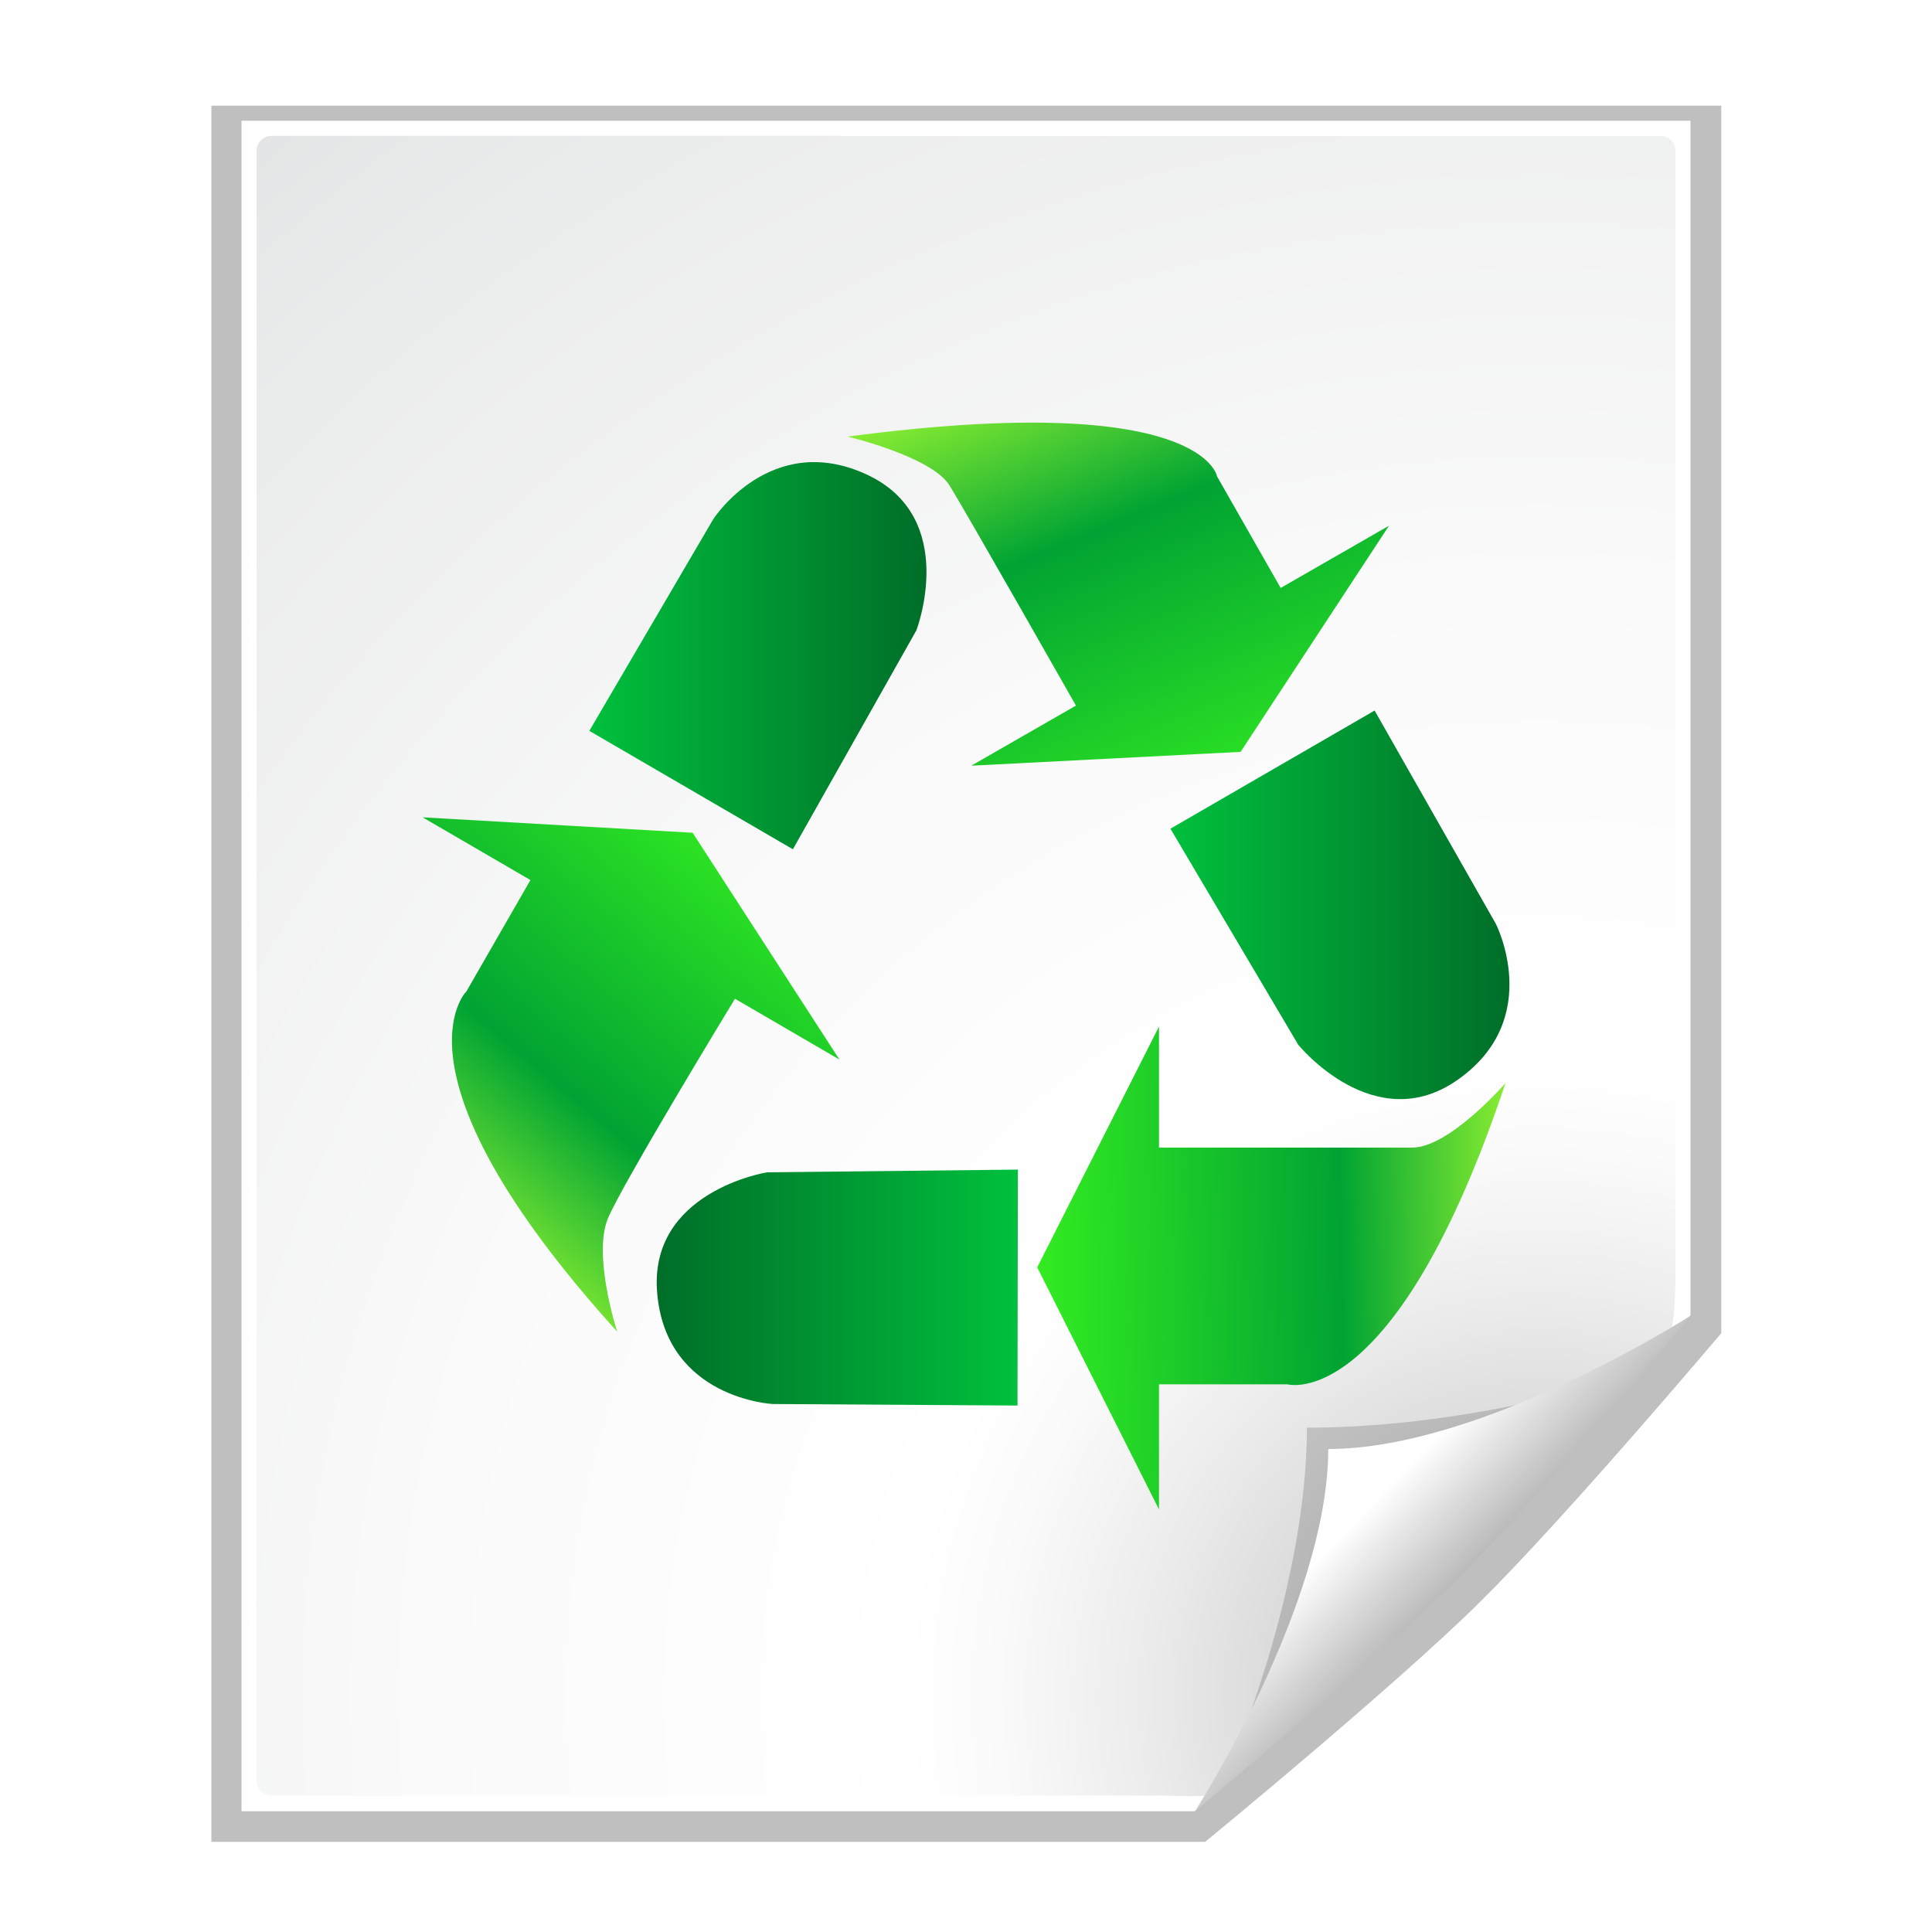<?xml version="1.0" encoding="UTF-8" standalone="no"?>
<!-- Created with Inkscape (http://www.inkscape.org/) -->
<svg
   xmlns:dc="http://purl.org/dc/elements/1.1/"
   xmlns:cc="http://web.resource.org/cc/"
   xmlns:rdf="http://www.w3.org/1999/02/22-rdf-syntax-ns#"
   xmlns:svg="http://www.w3.org/2000/svg"
   xmlns="http://www.w3.org/2000/svg"
   xmlns:xlink="http://www.w3.org/1999/xlink"
   xmlns:sodipodi="http://sodipodi.sourceforge.net/DTD/sodipodi-0.dtd"
   xmlns:inkscape="http://www.inkscape.org/namespaces/inkscape"
   width="128"
   height="128"
   id="svg2606"
   sodipodi:version="0.32"
   inkscape:version="0.45.1"
   version="1.0"
   sodipodi:docname="application-x-trash.svg"
   inkscape:output_extension="org.inkscape.output.svg.inkscape"
   sodipodi:docbase="/home/david/sandbox">
  <defs
     id="defs2608">
    <linearGradient
       id="linearGradient4700">
      <stop
         id="stop4702"
         offset="0"
         style="stop-color:#aaff32;stop-opacity:1;" />
      <stop
         style="stop-color:#00a333;stop-opacity:1;"
         offset="0.408"
         id="stop4722" />
      <stop
         id="stop4704"
         offset="1"
         style="stop-color:#34ec21;stop-opacity:1;" />
    </linearGradient>
    <linearGradient
       id="linearGradient4680">
      <stop
         style="stop-color:#00c03d;stop-opacity:1;"
         offset="0"
         id="stop4682" />
      <stop
         style="stop-color:#006e29;stop-opacity:1;"
         offset="1"
         id="stop4684" />
    </linearGradient>
    <linearGradient
       id="linearGradient10207">
      <stop
         style="stop-color:#a2a2a2;stop-opacity:1;"
         offset="0"
         id="stop10209" />
      <stop
         style="stop-color:#ffffff;stop-opacity:1;"
         offset="1"
         id="stop10211" />
    </linearGradient>
    <linearGradient
       id="XMLID_12_"
       gradientUnits="userSpaceOnUse"
       x1="96"
       y1="104"
       x2="88"
       y2="96">
      <stop
         offset="0"
         style="stop-color:#888A85"
         id="stop83" />
      <stop
         offset="0.007"
         style="stop-color:#8C8E89"
         id="stop85" />
      <stop
         offset="0.067"
         style="stop-color:#ABACA9"
         id="stop87" />
      <stop
         offset="0.135"
         style="stop-color:#C5C6C4"
         id="stop89" />
      <stop
         offset="0.265"
         style="stop-color:#DBDBDA"
         id="stop91" />
      <stop
         offset="0.376"
         style="stop-color:#EBEBEB"
         id="stop93" />
      <stop
         offset="0.487"
         style="stop-color:#F7F7F6"
         id="stop95" />
      <stop
         offset="0.632"
         style="stop-color:#FDFDFD"
         id="stop97" />
      <stop
         offset="1"
         style="stop-color:#FFFFFF"
         id="stop99" />
    </linearGradient>
    <radialGradient
       id="XMLID_8_"
       cx="102"
       cy="112.305"
       r="139.559"
       gradientUnits="userSpaceOnUse">
      <stop
         offset="0"
         style="stop-color:#b7b8b9;stop-opacity:1;"
         id="stop41" />
      <stop
         offset="0.189"
         style="stop-color:#ECECEC"
         id="stop47" />
      <stop
         offset="0.257"
         style="stop-color:#FAFAFA"
         id="stop49" />
      <stop
         offset="0.301"
         style="stop-color:#FFFFFF"
         id="stop51" />
      <stop
         offset="0.531"
         style="stop-color:#FAFAFA"
         id="stop53" />
      <stop
         offset="0.845"
         style="stop-color:#EBECEC"
         id="stop55" />
      <stop
         offset="1"
         style="stop-color:#E1E2E3"
         id="stop57" />
    </radialGradient>
    <filter
       inkscape:collect="always"
       x="-0.192"
       width="1.384"
       y="-0.192"
       height="1.384"
       id="filter6697">
      <feGaussianBlur
         inkscape:collect="always"
         stdDeviation="1.945"
         id="feGaussianBlur6699" />
    </filter>
    <clipPath
       clipPathUnits="userSpaceOnUse"
       id="clipPath7084">
      <path
         style="fill:#000000;fill-opacity:1;fill-rule:evenodd;stroke:none;stroke-width:1px;stroke-linecap:butt;stroke-linejoin:miter;stroke-opacity:1"
         d="M 72,88 L 40,120 L 32,120 L 32,80 L 72,80 L 72,88 z"
         id="path7086" />
    </clipPath>
    <radialGradient
       inkscape:collect="always"
       xlink:href="#XMLID_8_"
       id="radialGradient9437"
       gradientUnits="userSpaceOnUse"
       gradientTransform="matrix(1,0,0,1,2e-6,3.0160848e-3)"
       cx="102"
       cy="112.305"
       r="139.559" />
    <linearGradient
       inkscape:collect="always"
       xlink:href="#linearGradient10207"
       id="linearGradient10213"
       x1="98.617"
       y1="106.414"
       x2="91.229"
       y2="99.255"
       gradientUnits="userSpaceOnUse" />
    <filter
       inkscape:collect="always"
       id="filter2770">
      <feGaussianBlur
         inkscape:collect="always"
         stdDeviation="2.079"
         id="feGaussianBlur2772" />
    </filter>
    <linearGradient
       inkscape:collect="always"
       xlink:href="#linearGradient4680"
       id="linearGradient4686"
       x1="1.851"
       y1="2.582"
       x2="5.594"
       y2="2.582"
       gradientUnits="userSpaceOnUse" />
    <linearGradient
       inkscape:collect="always"
       xlink:href="#linearGradient4680"
       id="linearGradient4689"
       gradientUnits="userSpaceOnUse"
       x1="1.851"
       y1="2.582"
       x2="5.594"
       y2="2.582" />
    <linearGradient
       inkscape:collect="always"
       xlink:href="#linearGradient4700"
       id="linearGradient4698"
       x1="8.393"
       y1="-1.892"
       x2="10.73"
       y2="3.801"
       gradientUnits="userSpaceOnUse" />
    <linearGradient
       inkscape:collect="always"
       xlink:href="#linearGradient4700"
       id="linearGradient4712"
       x1="-0.613"
       y1="8.762"
       x2="3.264"
       y2="4.153"
       gradientUnits="userSpaceOnUse" />
    <linearGradient
       inkscape:collect="always"
       xlink:href="#linearGradient4680"
       id="linearGradient4720"
       x1="6.609"
       y1="10.89"
       x2="2.599"
       y2="10.89"
       gradientUnits="userSpaceOnUse" />
    <linearGradient
       inkscape:collect="always"
       xlink:href="#linearGradient4680"
       id="linearGradient4734"
       x1="8.303"
       y1="5.343"
       x2="12.067"
       y2="5.343"
       gradientUnits="userSpaceOnUse" />
    <linearGradient
       inkscape:collect="always"
       xlink:href="#linearGradient4700"
       id="linearGradient4742"
       x1="12.572"
       y1="10.489"
       x2="6.824"
       y2="10.608"
       gradientUnits="userSpaceOnUse" />
  </defs>
  <sodipodi:namedview
     id="base"
     pagecolor="#ffffff"
     bordercolor="#666666"
     borderopacity="1.0"
     inkscape:pageopacity="0.0"
     inkscape:pageshadow="2"
     inkscape:zoom="2.8284271"
     inkscape:cx="64"
     inkscape:cy="85.798844"
     inkscape:document-units="px"
     inkscape:current-layer="g2660"
     width="128px"
     height="128px"
     gridspacingx="4px"
     gridspacingy="4px"
     gridempspacing="2"
     showgrid="false"
     inkscape:grid-points="true"
     showguides="true"
     inkscape:guide-bbox="true"
     inkscape:window-width="1016"
     inkscape:window-height="692"
     inkscape:window-x="2"
     inkscape:window-y="2" />
  <g
     inkscape:label="Livello 1"
     inkscape:groupmode="layer"
     id="layer1">
    <path
       style="opacity:0.5;fill:#000000;fill-opacity:1;filter:url(#filter2770)"
       d="M 16,8 L 16,120 C 16,120 79.156,120 79.156,120 L 79.188,120 C 79.188,120 91.094,110.094 96.594,104.594 C 102.094,99.094 112,87.188 112,87.188 L 112,87.156 L 112,8 L 16,8 z"
       id="path7865"
       sodipodi:nodetypes="csccscccc"
       transform="matrix(1.042,0,0,1.027,-2.667,-1.214)" />
    <path
       style="fill:#ffffff;fill-opacity:1"
       d="M 16,8 L 16,120 C 16,120 79.146,120 79.146,120 L 112,87.146 L 112,8 L 16,8 z"
       id="path34"
       sodipodi:nodetypes="cccccc" />
    <path
       style="fill:url(#radialGradient9437);fill-opacity:1"
       d="M 18,9 C 17.449,9 17,9.449 17,10 L 17,117.964 C 17,118.515 17.449,118.963 18,118.963 L 77.172,118.963 C 77.435,118.963 79.935,119.081 80.121,118.894 L 110.707,88.094 C 110.894,87.907 111,85.409 111,85.147 L 111,10 C 111,9.449 110.552,9 110,9 L 18,9 z"
       id="path59"
       sodipodi:nodetypes="ccccccccccc" />
    <path
       d="M 41.88,115.982 C 41.88,115.982 66.189,91.673 66.189,91.673 C 66.189,91.673 56.836,94.586 46.586,94.586 C 46.586,104.836 41.88,115.982 41.88,115.982 z"
       id="path5540"
       style="opacity:0.4;fill:#000000;fill-opacity:1;filter:url(#filter6697)"
       sodipodi:nodetypes="cccc"
       clip-path="url(#clipPath7084)"
       transform="translate(40,0)" />
    <path
       style="fill:url(#linearGradient10213);fill-opacity:1"
       id="path14523"
       d="M 79.172,120 C 79.172,120 91.086,110.086 96.586,104.586 C 102.086,99.086 112,87.172 112,87.172 C 112,87.172 98.25,96 88,96 C 88,106.25 79.172,120 79.172,120 z"
       sodipodi:nodetypes="csccc" />
    <g
       id="g2660"
       transform="matrix(5.967,0,0,5.98,28,27.999)"
       style="opacity:1">
      <g
         id="g2662" />
      <g
         id="g4746">
        <path
           style="fill:url(#linearGradient4742);fill-opacity:1.0;opacity:1"
           id="path2664"
           d="M 12.023,7.318 C 12.023,7.318 11.402,8.032 10.988,8.032 C 10.574,8.032 8.176,8.032 8.176,8.032 L 8.176,6.691 L 6.824,9.359 L 8.176,12.041 L 8.176,10.655 L 9.602,10.655 C 9.602,10.655 10.791,10.991 12.023,7.318 z " />
        <path
           style="fill:url(#linearGradient4734);fill-opacity:1.0;opacity:1"
           id="path2666"
           d="M 8.303,4.499 L 10.57,3.19 L 11.916,5.553 C 11.916,5.553 12.455,6.601 11.498,7.277 C 10.57,7.935 9.723,6.894 9.723,6.894 L 8.303,4.499 z " />
        <g
           id="g2668">
          <path
             style="fill:url(#linearGradient4712);fill-opacity:1.0"
             id="path2670"
             d="M 2.16,10.071 C 2.16,10.071 1.885,9.23 2.058,8.815 C 2.234,8.404 3.468,6.383 3.468,6.383 L 4.628,7.057 L 2.998,4.544 L 0,4.373 L 1.197,5.068 L 0.486,6.302 C 0.486,6.302 -0.441,7.204 2.16,10.071 z " />
          <path
             style="fill:url(#linearGradient4720);fill-opacity:1.0"
             id="path2672"
             d="M 6.609,8.276 L 6.605,10.89 L 3.886,10.873 C 3.886,10.873 2.71,10.815 2.605,9.652 C 2.5,8.517 3.824,8.306 3.824,8.306 L 6.609,8.276 z " />
        </g>
        <g
           id="g4724">
          <path
             style="fill:url(#linearGradient4698);fill-opacity:1.0"
             id="path2676"
             d="M 4.719,0.155 C 4.719,0.155 5.657,0.377 5.852,0.699 C 6.049,1.018 7.254,3.135 7.254,3.135 L 6.092,3.801 L 9.082,3.648 L 10.73,1.142 L 9.527,1.832 L 8.82,0.595 C 8.82,0.595 8.668,-0.366 4.719,0.155 z " />
          <path
             style="fill:url(#linearGradient4689);fill-opacity:1"
             id="path2678"
             d="M 4.111,4.727 L 1.851,3.415 L 3.228,1.068 C 3.228,1.068 3.867,0.084 4.931,0.575 C 5.964,1.054 5.482,2.302 5.482,2.302 L 4.111,4.727 z " />
        </g>
      </g>
    </g>
  </g>
</svg>
